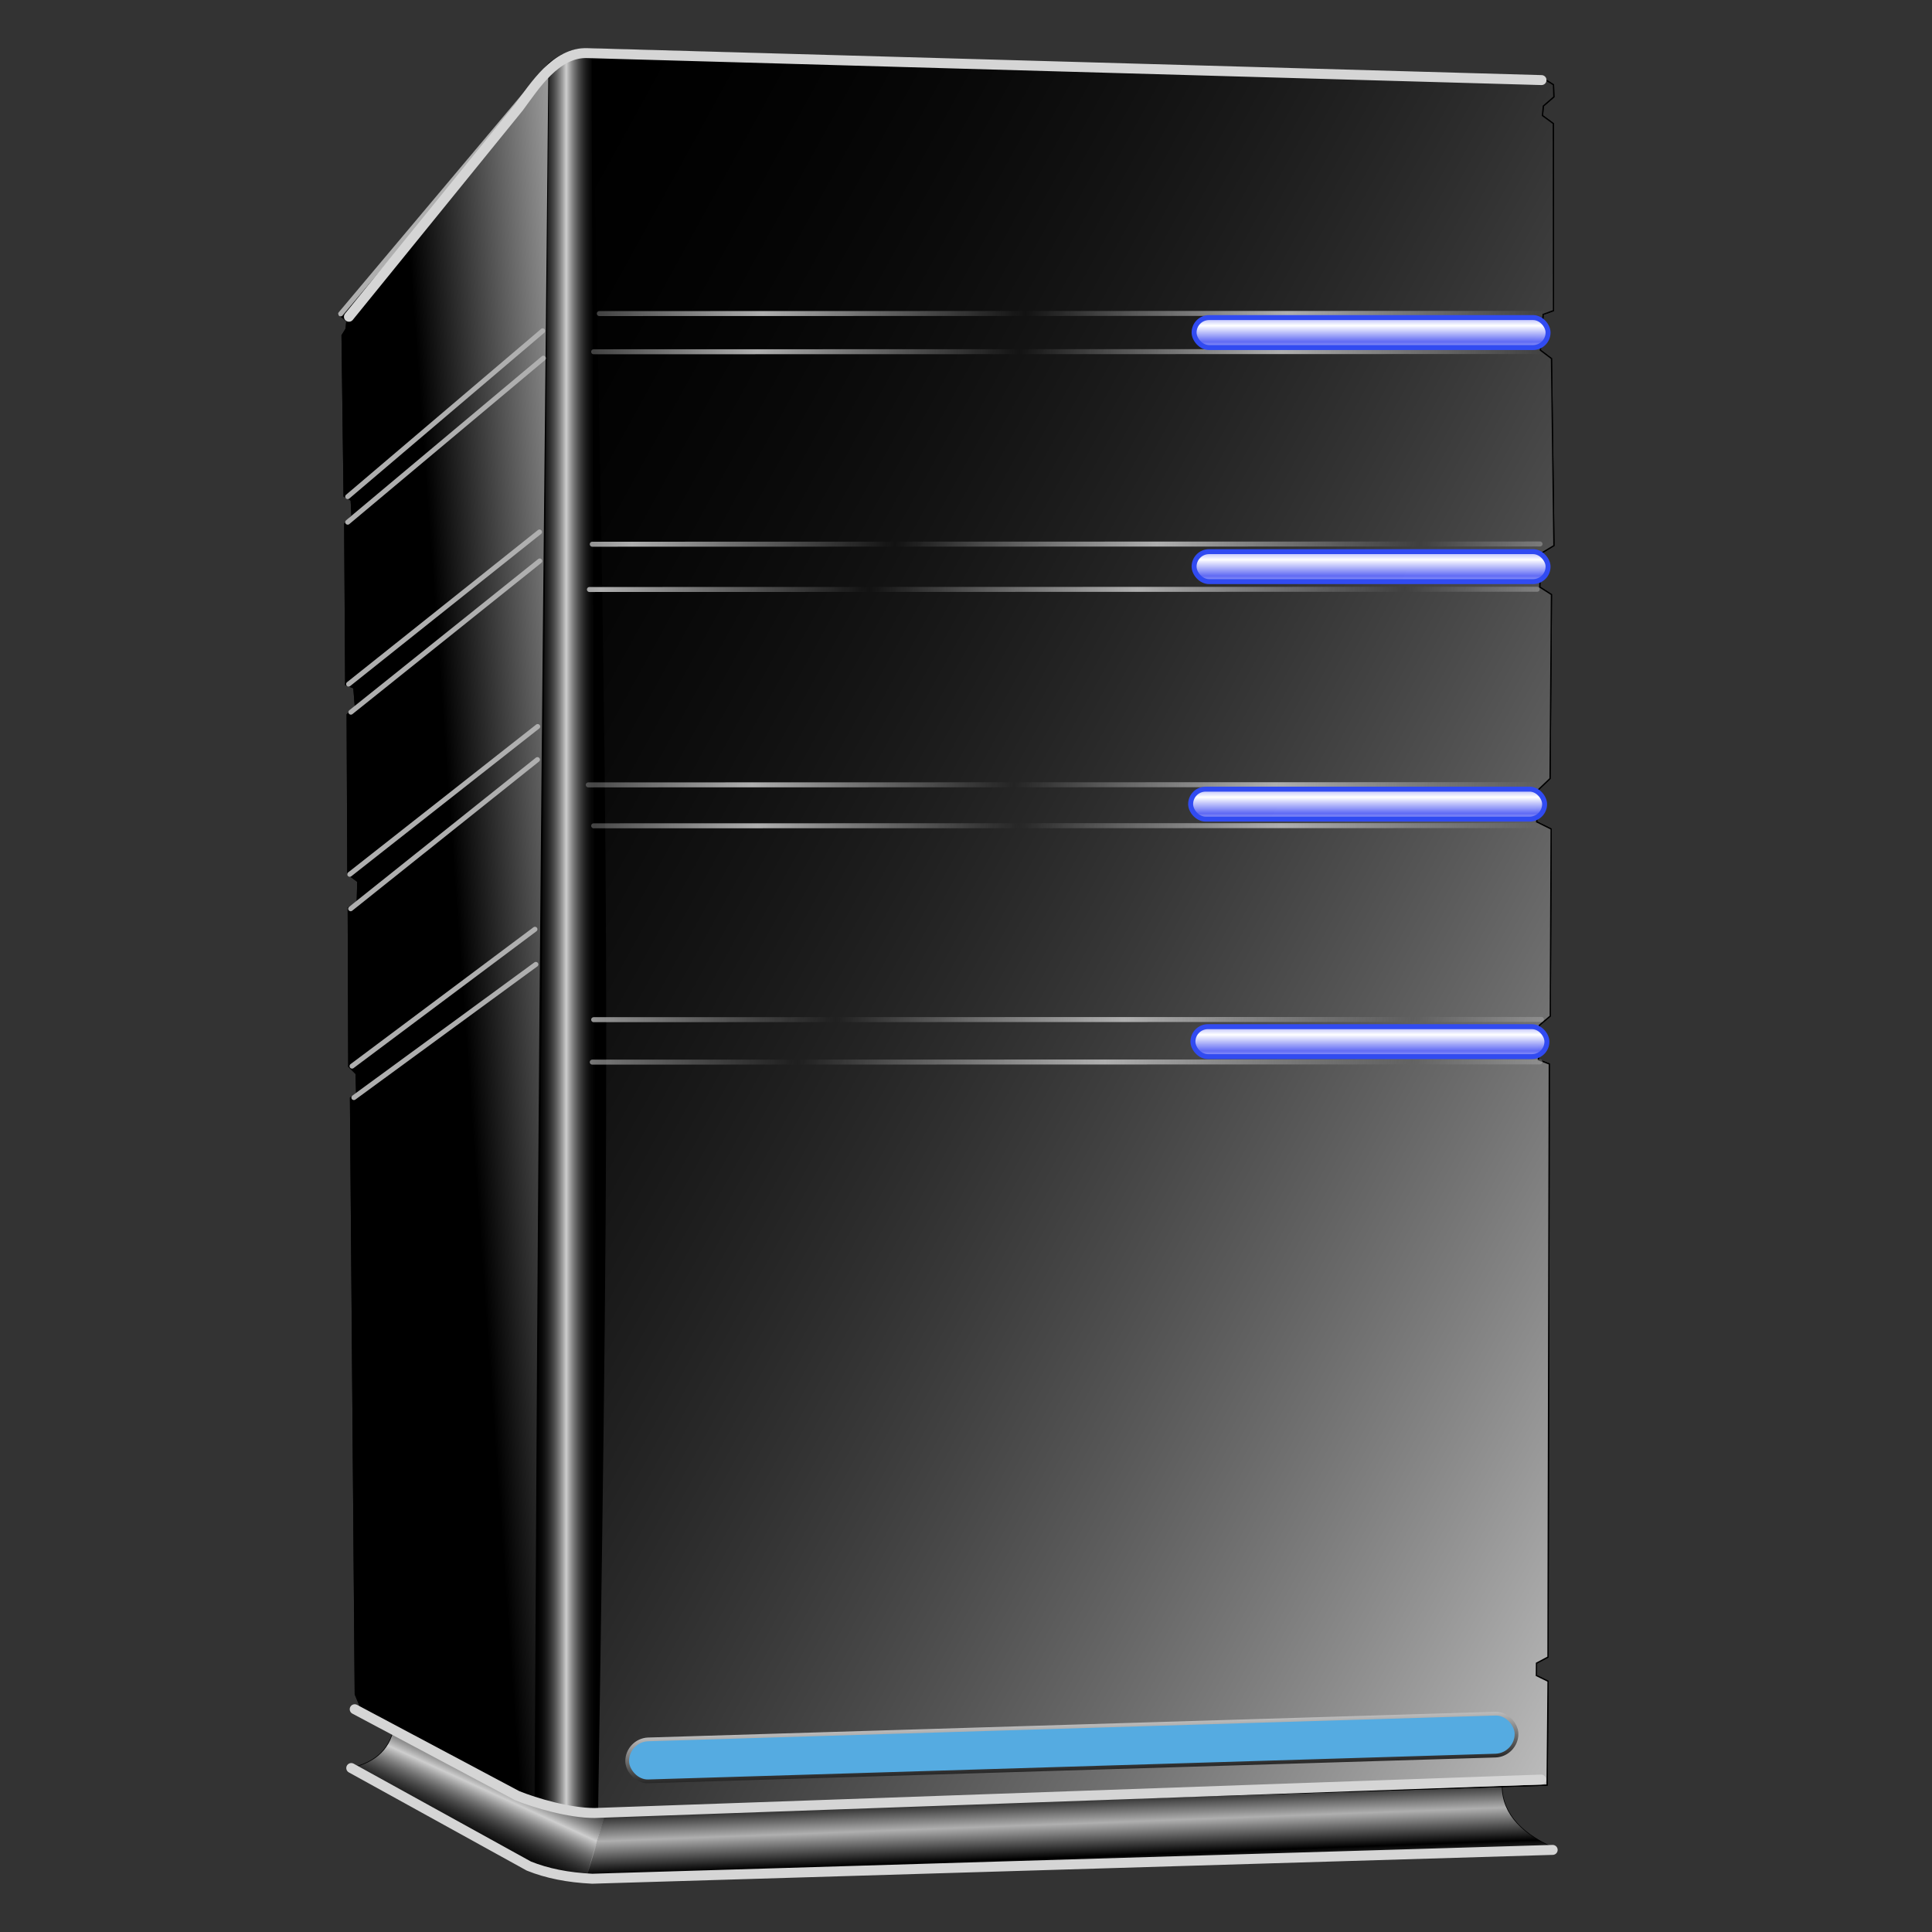 <?xml version="1.0" encoding="UTF-8" standalone="no"?>
<!-- Created with Inkscape (http://www.inkscape.org/) -->
<svg
   xmlns:dc="http://purl.org/dc/elements/1.1/"
   xmlns:cc="http://creativecommons.org/ns#"
   xmlns:rdf="http://www.w3.org/1999/02/22-rdf-syntax-ns#"
   xmlns:svg="http://www.w3.org/2000/svg"
   xmlns="http://www.w3.org/2000/svg"
   xmlns:xlink="http://www.w3.org/1999/xlink"
   xmlns:sodipodi="http://sodipodi.sourceforge.net/DTD/sodipodi-0.dtd"
   xmlns:inkscape="http://www.inkscape.org/namespaces/inkscape"
   id="svg2"
   sodipodi:version="0.32"
   inkscape:version="0.46"
   width="256"
   height="256"
   version="1.0"
   sodipodi:docname="WHS Server.svg"
   inkscape:output_extension="org.inkscape.output.svg.inkscape">
  <rect width="100%" height="100%" fill="#333333" stroke="none"/>
  <defs
     id="defs5">
    <linearGradient
       inkscape:collect="always"
       id="linearGradient3287">
      <stop
         style="stop-color:#000000;stop-opacity:1"
         offset="0"
         id="stop3289" />
      <stop
         style="stop-color:#d5d5d5;stop-opacity:1"
         offset="1"
         id="stop3291" />
    </linearGradient>
    <linearGradient
       id="linearGradient3237">
      <stop
         style="stop-color:#ffffff;stop-opacity:1;"
         offset="0"
         id="stop3239" />
      <stop
         style="stop-color:#616bf6;stop-opacity:0.991;"
         offset="1"
         id="stop3241" />
    </linearGradient>
    <linearGradient
       inkscape:collect="always"
       id="linearGradient3184">
      <stop
         style="stop-color:#afafaf;stop-opacity:1;"
         offset="0"
         id="stop3186" />
      <stop
         style="stop-color:#afafaf;stop-opacity:0;"
         offset="1"
         id="stop3188" />
    </linearGradient>
    <linearGradient
       id="linearGradient3196">
      <stop
         id="stop3198"
         offset="0"
         style="stop-color:#b8b8b8;stop-opacity:1" />
      <stop
         id="stop3200"
         offset="1"
         style="stop-color:#000000;stop-opacity:0;" />
    </linearGradient>
    <linearGradient
       id="linearGradient3178">
      <stop
         id="stop3180"
         offset="0"
         style="stop-color:#a6a6a6;stop-opacity:1" />
      <stop
         style="stop-color:#000000;stop-opacity:1"
         offset="0.41"
         id="stop3182" />
      <stop
         id="stop3184"
         offset="1"
         style="stop-color:#000000;stop-opacity:0;" />
    </linearGradient>
    <linearGradient
       id="linearGradient3158">
      <stop
         style="stop-color:#cecece;stop-opacity:1;"
         offset="0"
         id="stop3160" />
      <stop
         style="stop-color:#000000;stop-opacity:0;"
         offset="1"
         id="stop3162" />
    </linearGradient>
    <inkscape:perspective
       sodipodi:type="inkscape:persp3d"
       inkscape:vp_x="0 : 526.18109 : 1"
       inkscape:vp_y="0 : 1000 : 0"
       inkscape:vp_z="744.09448 : 526.18109 : 1"
       inkscape:persp3d-origin="372.04724 : 350.78739 : 1"
       id="perspective9" />
    <linearGradient
       inkscape:collect="always"
       xlink:href="#linearGradient3158"
       id="linearGradient3164"
       x1="65.998"
       y1="846.976"
       x2="257.468"
       y2="836.559"
       gradientUnits="userSpaceOnUse" />
    <linearGradient
       inkscape:collect="always"
       xlink:href="#linearGradient3178"
       id="linearGradient3174"
       x1="315.649"
       y1="643.125"
       x2="-3.374"
       y2="666.041"
       gradientUnits="userSpaceOnUse"
       spreadMethod="pad" />
    <linearGradient
       inkscape:collect="always"
       xlink:href="#linearGradient3158"
       id="linearGradient3194"
       x1="1381.345"
       y1="1048.078"
       x2="135.798"
       y2="363.073"
       gradientUnits="userSpaceOnUse" />
    <linearGradient
       inkscape:collect="always"
       xlink:href="#linearGradient3158"
       id="linearGradient3232"
       x1="281.968"
       y1="797.423"
       x2="306.968"
       y2="797.423"
       gradientUnits="userSpaceOnUse"
       spreadMethod="reflect" />
    <linearGradient
       inkscape:collect="always"
       xlink:href="#linearGradient3184"
       id="linearGradient3190"
       x1="613.501"
       y1="299.068"
       x2="824.085"
       y2="299.068"
       gradientUnits="userSpaceOnUse"
       spreadMethod="reflect" />
    <linearGradient
       inkscape:collect="always"
       xlink:href="#linearGradient3184"
       id="linearGradient3197"
       gradientUnits="userSpaceOnUse"
       spreadMethod="reflect"
       x1="613.501"
       y1="299.068"
       x2="824.085"
       y2="299.068" />
    <linearGradient
       inkscape:collect="always"
       xlink:href="#linearGradient3184"
       id="linearGradient3203"
       gradientUnits="userSpaceOnUse"
       spreadMethod="reflect"
       x1="514.638"
       y1="299.068"
       x2="725.222"
       y2="307.023" />
    <linearGradient
       inkscape:collect="always"
       xlink:href="#linearGradient3184"
       id="linearGradient3209"
       gradientUnits="userSpaceOnUse"
       spreadMethod="reflect"
       x1="501.001"
       y1="299.068"
       x2="716.131"
       y2="299.068" />
    <linearGradient
       inkscape:collect="always"
       xlink:href="#linearGradient3184"
       id="linearGradient3215"
       gradientUnits="userSpaceOnUse"
       spreadMethod="reflect"
       x1="613.501"
       y1="299.068"
       x2="824.085"
       y2="299.068" />
    <linearGradient
       inkscape:collect="always"
       xlink:href="#linearGradient3184"
       id="linearGradient3221"
       gradientUnits="userSpaceOnUse"
       spreadMethod="reflect"
       x1="613.501"
       y1="299.068"
       x2="824.085"
       y2="299.068" />
    <linearGradient
       inkscape:collect="always"
       xlink:href="#linearGradient3184"
       id="linearGradient3227"
       gradientUnits="userSpaceOnUse"
       spreadMethod="reflect"
       x1="487.365"
       y1="299.068"
       x2="719.54"
       y2="299.068" />
    <linearGradient
       inkscape:collect="always"
       xlink:href="#linearGradient3184"
       id="linearGradient3233"
       gradientUnits="userSpaceOnUse"
       spreadMethod="reflect"
       x1="472.592"
       y1="299.068"
       x2="719.54"
       y2="299.068" />
    <linearGradient
       inkscape:collect="always"
       xlink:href="#linearGradient3237"
       id="linearGradient3243"
       x1="934.111"
       y1="310.671"
       x2="934.111"
       y2="323.682"
       gradientUnits="userSpaceOnUse"
       spreadMethod="reflect" />
    <linearGradient
       inkscape:collect="always"
       xlink:href="#linearGradient3237"
       id="linearGradient3247"
       gradientUnits="userSpaceOnUse"
       spreadMethod="reflect"
       x1="934.111"
       y1="310.671"
       x2="934.111"
       y2="323.682"
       gradientTransform="translate(0,187.963)" />
    <linearGradient
       inkscape:collect="always"
       xlink:href="#linearGradient3237"
       id="linearGradient3251"
       gradientUnits="userSpaceOnUse"
       gradientTransform="translate(-2.778,378.704)"
       spreadMethod="reflect"
       x1="934.111"
       y1="310.671"
       x2="934.111"
       y2="323.682" />
    <linearGradient
       inkscape:collect="always"
       xlink:href="#linearGradient3237"
       id="linearGradient3255"
       gradientUnits="userSpaceOnUse"
       gradientTransform="translate(-0.926,569.444)"
       spreadMethod="reflect"
       x1="934.111"
       y1="310.671"
       x2="934.111"
       y2="323.682" />
    <linearGradient
       inkscape:collect="always"
       xlink:href="#linearGradient3184"
       id="linearGradient3267"
       x1="707.833"
       y1="1513.019"
       x2="708.833"
       y2="1539.87"
       gradientUnits="userSpaceOnUse"
       spreadMethod="reflect" />
    <linearGradient
       inkscape:collect="always"
       xlink:href="#linearGradient3158"
       id="linearGradient3277"
       x1="233.759"
       y1="1494.5"
       x2="253.278"
       y2="1451.907"
       gradientUnits="userSpaceOnUse"
       spreadMethod="reflect" />
    <linearGradient
       inkscape:collect="always"
       xlink:href="#linearGradient3287"
       id="linearGradient3293"
       x1="654.248"
       y1="1501.592"
       x2="654.277"
       y2="1448.654"
       gradientUnits="userSpaceOnUse" />
    <inkscape:perspective
       id="perspective10"
       inkscape:persp3d-origin="372.04724 : 350.78739 : 1"
       inkscape:vp_z="744.09448 : 526.18109 : 1"
       inkscape:vp_y="0 : 1000 : 0"
       inkscape:vp_x="0 : 526.18109 : 1"
       sodipodi:type="inkscape:persp3d" />
    <linearGradient
       inkscape:collect="always"
       xlink:href="#linearGradient3158"
       id="linearGradient3395"
       gradientUnits="userSpaceOnUse"
       spreadMethod="reflect"
       x1="233.759"
       y1="1494.5"
       x2="253.278"
       y2="1451.907" />
    <linearGradient
       inkscape:collect="always"
       xlink:href="#linearGradient3184"
       id="linearGradient3397"
       gradientUnits="userSpaceOnUse"
       spreadMethod="reflect"
       x1="707.833"
       y1="1513.019"
       x2="708.833"
       y2="1539.87" />
    <linearGradient
       inkscape:collect="always"
       xlink:href="#linearGradient3178"
       id="linearGradient3399"
       gradientUnits="userSpaceOnUse"
       spreadMethod="pad"
       x1="315.649"
       y1="643.125"
       x2="-3.374"
       y2="666.041" />
    <linearGradient
       inkscape:collect="always"
       xlink:href="#linearGradient3158"
       id="linearGradient3401"
       gradientUnits="userSpaceOnUse"
       x1="1381.345"
       y1="1048.078"
       x2="135.798"
       y2="363.073" />
    <linearGradient
       inkscape:collect="always"
       xlink:href="#linearGradient3158"
       id="linearGradient3403"
       gradientUnits="userSpaceOnUse"
       spreadMethod="reflect"
       x1="281.968"
       y1="797.423"
       x2="306.968"
       y2="797.423" />
    <linearGradient
       inkscape:collect="always"
       xlink:href="#linearGradient3184"
       id="linearGradient3405"
       gradientUnits="userSpaceOnUse"
       spreadMethod="reflect"
       x1="613.501"
       y1="299.068"
       x2="824.085"
       y2="299.068" />
    <linearGradient
       inkscape:collect="always"
       xlink:href="#linearGradient3184"
       id="linearGradient3407"
       gradientUnits="userSpaceOnUse"
       spreadMethod="reflect"
       x1="613.501"
       y1="299.068"
       x2="824.085"
       y2="299.068" />
    <linearGradient
       inkscape:collect="always"
       xlink:href="#linearGradient3184"
       id="linearGradient3409"
       gradientUnits="userSpaceOnUse"
       spreadMethod="reflect"
       x1="514.638"
       y1="299.068"
       x2="725.222"
       y2="307.023" />
    <linearGradient
       inkscape:collect="always"
       xlink:href="#linearGradient3184"
       id="linearGradient3411"
       gradientUnits="userSpaceOnUse"
       spreadMethod="reflect"
       x1="501.001"
       y1="299.068"
       x2="716.131"
       y2="299.068" />
    <linearGradient
       inkscape:collect="always"
       xlink:href="#linearGradient3184"
       id="linearGradient3413"
       gradientUnits="userSpaceOnUse"
       spreadMethod="reflect"
       x1="613.501"
       y1="299.068"
       x2="824.085"
       y2="299.068" />
    <linearGradient
       inkscape:collect="always"
       xlink:href="#linearGradient3184"
       id="linearGradient3415"
       gradientUnits="userSpaceOnUse"
       spreadMethod="reflect"
       x1="613.501"
       y1="299.068"
       x2="824.085"
       y2="299.068" />
    <linearGradient
       inkscape:collect="always"
       xlink:href="#linearGradient3184"
       id="linearGradient3417"
       gradientUnits="userSpaceOnUse"
       spreadMethod="reflect"
       x1="487.365"
       y1="299.068"
       x2="719.54"
       y2="299.068" />
    <linearGradient
       inkscape:collect="always"
       xlink:href="#linearGradient3184"
       id="linearGradient3419"
       gradientUnits="userSpaceOnUse"
       spreadMethod="reflect"
       x1="472.592"
       y1="299.068"
       x2="719.54"
       y2="299.068" />
    <linearGradient
       inkscape:collect="always"
       xlink:href="#linearGradient3237"
       id="linearGradient3421"
       gradientUnits="userSpaceOnUse"
       spreadMethod="reflect"
       x1="934.111"
       y1="310.671"
       x2="934.111"
       y2="323.682" />
    <linearGradient
       inkscape:collect="always"
       xlink:href="#linearGradient3237"
       id="linearGradient3423"
       gradientUnits="userSpaceOnUse"
       gradientTransform="translate(0,187.963)"
       spreadMethod="reflect"
       x1="934.111"
       y1="310.671"
       x2="934.111"
       y2="323.682" />
    <linearGradient
       inkscape:collect="always"
       xlink:href="#linearGradient3237"
       id="linearGradient3425"
       gradientUnits="userSpaceOnUse"
       gradientTransform="translate(-2.778,378.704)"
       spreadMethod="reflect"
       x1="934.111"
       y1="310.671"
       x2="934.111"
       y2="323.682" />
    <linearGradient
       inkscape:collect="always"
       xlink:href="#linearGradient3237"
       id="linearGradient3427"
       gradientUnits="userSpaceOnUse"
       gradientTransform="translate(-0.926,569.444)"
       spreadMethod="reflect"
       x1="934.111"
       y1="310.671"
       x2="934.111"
       y2="323.682" />
    <linearGradient
       inkscape:collect="always"
       xlink:href="#linearGradient3287"
       id="linearGradient3429"
       gradientUnits="userSpaceOnUse"
       x1="654.248"
       y1="1501.592"
       x2="654.277"
       y2="1448.654" />
  </defs>
  <sodipodi:namedview
     inkscape:window-height="1025"
     inkscape:window-width="1680"
     inkscape:pageshadow="2"
     inkscape:pageopacity="0.0"
     guidetolerance="10.0"
     gridtolerance="10.0"
     objecttolerance="10.0"
     borderopacity="1.0"
     bordercolor="#666666"
     pagecolor="#ffffff"
     id="base"
     showgrid="false"
     inkscape:zoom="3.3984375"
     inkscape:cx="128"
     inkscape:cy="128"
     inkscape:window-x="-5"
     inkscape:window-y="0"
     inkscape:current-layer="svg2" />
  <path
     sodipodi:nodetypes="cc"
     id="path3222"
     style="fill:none;fill-rule:evenodd;stroke:#afafaf;stroke-width:4;stroke-linecap:round;stroke-linejoin:round;stroke-miterlimit:4;stroke-dasharray:none;stroke-opacity:1" />
  <g
     id="g3352"
     transform="matrix(0.165,0,0,0.165,28.515,-8.117)">
    <path
       sodipodi:nodetypes="ccccccccc"
       id="path3257"
       d="M 144.444,1432 C 142.031,1453.66 128.934,1464.638 109.259,1469.037 L 249.074,1545.889 C 262.109,1552.916 276.371,1555.938 298.148,1557 L 1074.074,1532.926 C 1045.987,1520.169 1031.794,1502.781 1033.333,1480.148 L 314.815,1501.444 L 256.481,1483.852 L 144.444,1432 z"
       style="fill:#000000;fill-opacity:1;fill-rule:evenodd;stroke:#000000;stroke-width:1px;stroke-linecap:butt;stroke-linejoin:miter;stroke-opacity:1" />
    <path
       style="fill:url(#linearGradient3395);fill-opacity:1;fill-rule:evenodd;stroke:none;stroke-width:1px;stroke-linecap:butt;stroke-linejoin:miter;stroke-opacity:1"
       d="M 144.444,1432 C 142.031,1453.66 128.934,1464.638 109.259,1469.037 L 249.074,1545.889 C 262.109,1552.916 276.371,1555.938 298.148,1557 L 314.815,1501.444 L 256.481,1483.852 L 144.444,1432 z"
       id="path3269"
       sodipodi:nodetypes="ccccccc" />
    <path
       style="fill:url(#linearGradient3397);fill-opacity:1;fill-rule:evenodd;stroke:none;stroke-width:1px;stroke-linecap:butt;stroke-linejoin:miter;stroke-opacity:1"
       d="M 298.148,1557 L 1074.074,1532.926 C 1045.987,1520.169 1031.794,1502.781 1033.333,1480.148 L 314.815,1501.444 C 308.965,1521.586 303.406,1535.976 298.148,1557 z"
       id="path3259"
       sodipodi:nodetypes="ccccc" />
    <path
       sodipodi:nodetypes="cccccccccccccccccccccccccccccccccccccccccccccccccccccccc"
       id="path2384"
       d="M 99.209,301.678 L 105.749,306.961 L 105.185,313.258 L 101.915,318.541 L 103.55,447.638 L 109.244,450.904 L 109.864,463.302 L 104.057,469.95 L 104.846,599.035 L 111.386,601.612 L 112.598,616.885 L 106.03,623.026 L 106.565,751.278 L 114.543,757.08 L 114.092,774.098 L 106.875,778.261 L 107.326,905.654 L 113.189,911.457 L 113.64,927.745 L 108.679,930.842 L 112.512,1409.816 L 116.007,1418.143 L 116.458,1419.366 L 113.865,1421.943 L 256.968,1494.356 C 272.375,1503.419 286.75,1506.748 306.968,1506.425 L 1069.581,1482.71 L 1070.355,1399.335 L 1060.981,1394.774 L 1061.078,1384.802 L 1070.308,1379.902 L 1071.348,903.648 L 1062.579,900.277 L 1063.306,872.562 L 1072.126,865.132 L 1072.828,714.957 L 1061.192,709.213 L 1062.748,683.173 L 1071.948,674.389 L 1073.065,526.658 L 1063.695,520.657 L 1064.473,493.684 L 1075.06,487.344 L 1073.099,337.17 L 1064.168,330.41 L 1066.401,301.664 L 1074.722,298.625 L 1074.587,148.445 L 1065.86,142.029 L 1066.553,134.337 L 1075.026,126.983 L 1074.705,117.261 L 1065.589,111.598 L 302.244,88.56 C 291.254,87.594 279.476,90.92 268.092,100.226 L 99.209,301.678 z"
       style="fill:#000000;fill-opacity:1;fill-rule:evenodd;stroke:#000000;stroke-width:1px;stroke-linecap:butt;stroke-linejoin:miter;stroke-opacity:1" />
    <path
       style="fill:url(#linearGradient3399);fill-opacity:1;fill-rule:evenodd;stroke:#000000;stroke-width:1px;stroke-linecap:butt;stroke-linejoin:miter;stroke-opacity:1"
       d="M 99.209,301.678 L 105.749,306.961 L 105.185,313.258 L 101.915,318.541 L 103.55,447.638 L 109.244,450.904 L 109.864,463.302 L 104.057,469.95 L 104.846,599.035 L 111.386,601.612 L 112.598,616.885 L 106.03,623.026 L 106.565,751.278 L 114.543,757.08 L 114.092,774.098 L 106.875,778.261 L 107.326,905.654 L 113.189,911.457 L 113.64,927.745 L 108.679,930.842 L 112.512,1409.816 L 116.007,1418.143 L 116.458,1419.366 L 113.865,1421.943 L 256.968,1494.356 C 259.994,920.923 260.735,844.577 268.092,100.226 L 99.209,301.678 z"
       id="path3166"
       sodipodi:nodetypes="ccccccccccccccccccccccccccc" />
    <path
       style="fill:url(#linearGradient3401);fill-opacity:1;fill-rule:evenodd;stroke:#000000;stroke-width:1px;stroke-linecap:butt;stroke-linejoin:miter;stroke-opacity:1"
       d="M 306.968,1506.425 L 1069.581,1482.71 L 1070.355,1399.335 L 1060.981,1394.774 L 1061.078,1384.802 L 1070.308,1379.902 L 1071.348,903.648 L 1062.579,900.277 L 1063.306,872.562 L 1072.126,865.132 L 1072.828,714.957 L 1061.192,709.213 L 1062.748,683.173 L 1071.948,674.389 L 1073.065,526.658 L 1063.695,520.657 L 1064.473,493.684 L 1075.06,487.344 L 1073.099,337.17 L 1064.168,330.41 L 1066.401,301.664 L 1074.722,298.625 L 1074.587,148.445 L 1065.86,142.029 L 1066.553,134.337 L 1075.026,126.983 L 1074.705,117.261 L 1065.589,111.598 L 302.244,88.56 C 315.578,768.725 317.065,865.694 306.968,1506.425 z"
       id="path3186"
       sodipodi:nodetypes="cccccccccccccccccccccccccccccc" />
    <g
       id="g2407">
      <path
         style="fill:none;fill-rule:evenodd;stroke:#afafaf;stroke-width:4;stroke-linecap:round;stroke-linejoin:round;stroke-miterlimit:4;stroke-dasharray:none;stroke-opacity:1"
         d="M 106.41,448.026 L 262.994,314.884"
         id="path3202"
         sodipodi:nodetypes="cc" />
    </g>
    <path
       sodipodi:nodetypes="cc"
       id="path3206"
       d="M 100.737,301.262 L 264.103,107"
       style="fill:none;fill-rule:evenodd;stroke:#afafaf;stroke-width:4;stroke-linecap:round;stroke-linejoin:round;stroke-miterlimit:4;stroke-dasharray:none;stroke-opacity:1" />
    <path
       style="fill:none;fill-rule:evenodd;stroke:#afafaf;stroke-width:4;stroke-linecap:round;stroke-linejoin:round;stroke-miterlimit:4;stroke-dasharray:none;stroke-opacity:1"
       d="M 106.41,468.538 L 263.546,336.859"
       id="path3208"
       sodipodi:nodetypes="cc" />
    <path
       sodipodi:nodetypes="cc"
       id="path3210"
       d="M 107.147,598.577 L 260.43,476.422"
       style="fill:none;fill-rule:evenodd;stroke:#afafaf;stroke-width:4;stroke-linecap:round;stroke-linejoin:round;stroke-miterlimit:4;stroke-dasharray:none;stroke-opacity:1" />
    <path
       style="fill:none;fill-rule:evenodd;stroke:#afafaf;stroke-width:4;stroke-linecap:round;stroke-linejoin:round;stroke-miterlimit:4;stroke-dasharray:none;stroke-opacity:1"
       d="M 108.974,621.103 L 260.616,499.679"
       id="path3212"
       sodipodi:nodetypes="cc" />
    <path
       sodipodi:nodetypes="cc"
       id="path3214"
       d="M 108.064,751.321 L 258.974,632.641"
       style="fill:none;fill-rule:evenodd;stroke:#afafaf;stroke-width:4;stroke-linecap:round;stroke-linejoin:round;stroke-miterlimit:4;stroke-dasharray:none;stroke-opacity:1" />
    <path
       style="fill:none;fill-rule:evenodd;stroke:#afafaf;stroke-width:4;stroke-linecap:round;stroke-linejoin:round;stroke-miterlimit:4;stroke-dasharray:none;stroke-opacity:1"
       d="M 108.795,778.975 L 258.783,659.205"
       id="path3216"
       sodipodi:nodetypes="cc" />
    <path
       sodipodi:nodetypes="cc"
       id="path3218"
       d="M 109.891,905.358 L 256.776,795.462"
       style="fill:none;fill-rule:evenodd;stroke:#afafaf;stroke-width:4;stroke-linecap:round;stroke-linejoin:round;stroke-miterlimit:4;stroke-dasharray:none;stroke-opacity:1" />
    <path
       style="fill:none;fill-rule:evenodd;stroke:#afafaf;stroke-width:4;stroke-linecap:round;stroke-linejoin:round;stroke-miterlimit:4;stroke-dasharray:none;stroke-opacity:1"
       d="M 111.365,930.628 L 257.507,823.667"
       id="path3220"
       sodipodi:nodetypes="cc" />
    <path
       style="fill:url(#linearGradient3403);fill-opacity:1;fill-rule:evenodd;stroke:none;stroke-width:1px;stroke-linecap:butt;stroke-linejoin:miter;stroke-opacity:1"
       d="M 256.968,1494.356 C 272.375,1503.419 286.75,1506.748 306.968,1506.425 L 302.244,88.56 C 291.254,87.594 279.476,90.92 268.092,100.226 L 256.968,1494.356 z"
       id="path3224"
       sodipodi:nodetypes="ccccc" />
    <g
       transform="translate(247.515,1.847)"
       id="g2410">
      <path
         sodipodi:nodetypes="cc"
         id="path2412"
         d="M 60.956,299.162 L 822.085,298.975"
         style="fill:none;fill-rule:evenodd;stroke:url(#linearGradient3405);stroke-width:4;stroke-linecap:round;stroke-linejoin:round;stroke-miterlimit:4;stroke-dasharray:none;stroke-opacity:1" />
    </g>
    <g
       id="g3192"
       transform="translate(242.969,32.529)">
      <path
         style="fill:none;fill-rule:evenodd;stroke:url(#linearGradient3407);stroke-width:4;stroke-linecap:round;stroke-linejoin:round;stroke-miterlimit:4;stroke-dasharray:none;stroke-opacity:1"
         d="M 60.956,299.162 L 822.085,298.975"
         id="path3194"
         sodipodi:nodetypes="cc" />
    </g>
    <g
       transform="translate(241.833,187.074)"
       id="g3199">
      <path
         sodipodi:nodetypes="cc"
         id="path3201"
         d="M 60.956,299.162 L 822.085,298.975"
         style="fill:none;fill-rule:evenodd;stroke:url(#linearGradient3409);stroke-width:4;stroke-linecap:round;stroke-linejoin:round;stroke-miterlimit:4;stroke-dasharray:none;stroke-opacity:1" />
    </g>
    <g
       id="g3205"
       transform="translate(239.56,223.438)">
      <path
         style="fill:none;fill-rule:evenodd;stroke:url(#linearGradient3411);stroke-width:4;stroke-linecap:round;stroke-linejoin:round;stroke-miterlimit:4;stroke-dasharray:none;stroke-opacity:1"
         d="M 60.956,299.162 L 822.085,298.975"
         id="path3207"
         sodipodi:nodetypes="cc" />
    </g>
    <g
       transform="translate(238.634,380.34)"
       id="g3211">
      <path
         sodipodi:nodetypes="cc"
         id="path3213"
         d="M 60.956,299.162 L 822.085,298.975"
         style="fill:none;fill-rule:evenodd;stroke:url(#linearGradient3413);stroke-width:4;stroke-linecap:round;stroke-linejoin:round;stroke-miterlimit:4;stroke-dasharray:none;stroke-opacity:1" />
    </g>
    <g
       id="g3217"
       transform="translate(242.969,413.211)">
      <path
         style="fill:none;fill-rule:evenodd;stroke:url(#linearGradient3415);stroke-width:4;stroke-linecap:round;stroke-linejoin:round;stroke-miterlimit:4;stroke-dasharray:none;stroke-opacity:1"
         d="M 60.956,299.162 L 822.085,298.975"
         id="path3219"
         sodipodi:nodetypes="cc" />
    </g>
    <g
       transform="translate(242.969,568.893)"
       id="g3223">
      <path
         sodipodi:nodetypes="cc"
         id="path3225"
         d="M 60.956,299.162 L 822.085,298.975"
         style="fill:none;fill-rule:evenodd;stroke:url(#linearGradient3417);stroke-width:4;stroke-linecap:round;stroke-linejoin:round;stroke-miterlimit:4;stroke-dasharray:none;stroke-opacity:1" />
    </g>
    <g
       id="g3229"
       transform="translate(241.833,602.984)">
      <path
         style="fill:none;fill-rule:evenodd;stroke:url(#linearGradient3419);stroke-width:4;stroke-linecap:round;stroke-linejoin:round;stroke-miterlimit:4;stroke-dasharray:none;stroke-opacity:1"
         d="M 60.956,299.162 L 822.085,298.975"
         id="path3231"
         sodipodi:nodetypes="cc" />
    </g>
    <rect
       ry="12.037"
       y="304.222"
       x="786.111"
       height="24.074"
       width="284.259"
       id="rect3235"
       style="opacity:1;fill:url(#linearGradient3421);fill-opacity:1;stroke:#314bf1;stroke-width:4;stroke-linecap:round;stroke-linejoin:round;stroke-miterlimit:4;stroke-dasharray:none;stroke-opacity:1" />
    <rect
       style="opacity:1;fill:url(#linearGradient3423);fill-opacity:1;stroke:#314bf1;stroke-width:4;stroke-linecap:round;stroke-linejoin:round;stroke-miterlimit:4;stroke-dasharray:none;stroke-opacity:1"
       id="rect3245"
       width="284.259"
       height="24.074"
       x="786.111"
       y="492.185"
       ry="12.037" />
    <rect
       ry="12.037"
       y="682.926"
       x="783.333"
       height="24.074"
       width="284.259"
       id="rect3249"
       style="opacity:1;fill:url(#linearGradient3425);fill-opacity:1;stroke:#314bf1;stroke-width:4;stroke-linecap:round;stroke-linejoin:round;stroke-miterlimit:4;stroke-dasharray:none;stroke-opacity:1" />
    <rect
       style="opacity:1;fill:url(#linearGradient3427);fill-opacity:1;stroke:#314bf1;stroke-width:4;stroke-linecap:round;stroke-linejoin:round;stroke-miterlimit:4;stroke-dasharray:none;stroke-opacity:1"
       id="rect3253"
       width="284.259"
       height="24.074"
       x="785.185"
       y="873.667"
       ry="12.037" />
    <path
       sodipodi:nodetypes="cccc"
       id="path3279"
       d="M 109.259,1469.037 L 251.852,1547.741 C 266.358,1553.605 283.333,1557 302.778,1557.926 L 1074.074,1534.778"
       style="fill:none;fill-rule:evenodd;stroke:#d5d5d5;stroke-width:8;stroke-linecap:round;stroke-linejoin:round;stroke-miterlimit:4;stroke-dasharray:none;stroke-opacity:1" />
    <path
       style="fill:none;fill-rule:evenodd;stroke:#d5d5d5;stroke-width:8;stroke-linecap:round;stroke-linejoin:round;stroke-miterlimit:4;stroke-dasharray:none;stroke-opacity:1"
       d="M 112.037,1421.815 L 242.593,1491.259 C 257.099,1497.123 284.259,1505.148 304.63,1505.148 L 1064.815,1478.296"
       id="path3281"
       sodipodi:nodetypes="cccc" />
    <path
       sodipodi:nodetypes="cccc"
       id="path3283"
       d="M 107.393,303.561 L 243.889,135.381 C 256.415,118.473 273.675,90.854 298.996,91.845 L 1065.122,113.508"
       style="fill:none;fill-rule:evenodd;stroke:#d5d5d5;stroke-width:8;stroke-linecap:round;stroke-linejoin:round;stroke-miterlimit:4;stroke-dasharray:none;stroke-opacity:1" />
    <rect
       ry="16.832"
       transform="matrix(1,-3.0371463e-2,0,1,0,0)"
       y="1456.607"
       x="330.846"
       height="33.663"
       width="714.191"
       id="rect3285"
       style="opacity:1;fill:#55abe1;fill-opacity:1;stroke:url(#linearGradient3429);stroke-width:3.001;stroke-linecap:round;stroke-linejoin:round;stroke-miterlimit:4;stroke-dasharray:none;stroke-opacity:1" />
  </g>
  <g
     id="layer1"
     inkscape:label="Layer 1"
     transform="translate(3.079,-2.342)">
    <path
       sodipodi:nodetypes="cccccccccsssccccccssscccccc"
       id="text2383"
       d="M 10.338,-10.63 L 10.37,-10.599 L 6.95,-1.414 L 8.388,-1.386 L 9.625,-4.536 L 12.857,-4.536 L 14.083,-1.386 L 15.521,-1.386 L 14.245,-4.568 C 15.011,-4.662 15.614,-4.895 16.057,-5.286 C 16.645,-5.801 16.932,-6.56 16.932,-7.568 C 16.932,-8.566 16.645,-9.334 16.057,-9.849 C 15.474,-10.368 14.607,-10.63 13.463,-10.63 L 11.932,-10.63 L 10.37,-10.63 L 10.338,-10.63 z M 12.37,-9.505 L 13.463,-9.505 C 14.106,-9.505 14.612,-9.338 14.963,-9.005 C 15.314,-8.672 15.495,-8.178 15.495,-7.568 C 15.495,-6.952 15.314,-6.494 14.963,-6.161 C 14.677,-5.89 14.288,-5.742 13.807,-5.693 L 12.37,-9.505 z M 11.14,-8.682 L 12.326,-5.692 L 9.948,-5.635 L 11.14,-8.682 z"
       style="font-size:14px;font-style:normal;font-weight:normal;fill:#000000;fill-opacity:1;stroke:none;stroke-width:1px;stroke-linecap:butt;stroke-linejoin:miter;stroke-opacity:1;font-family:Bitstream Vera Sans" />
  </g>
</svg>
